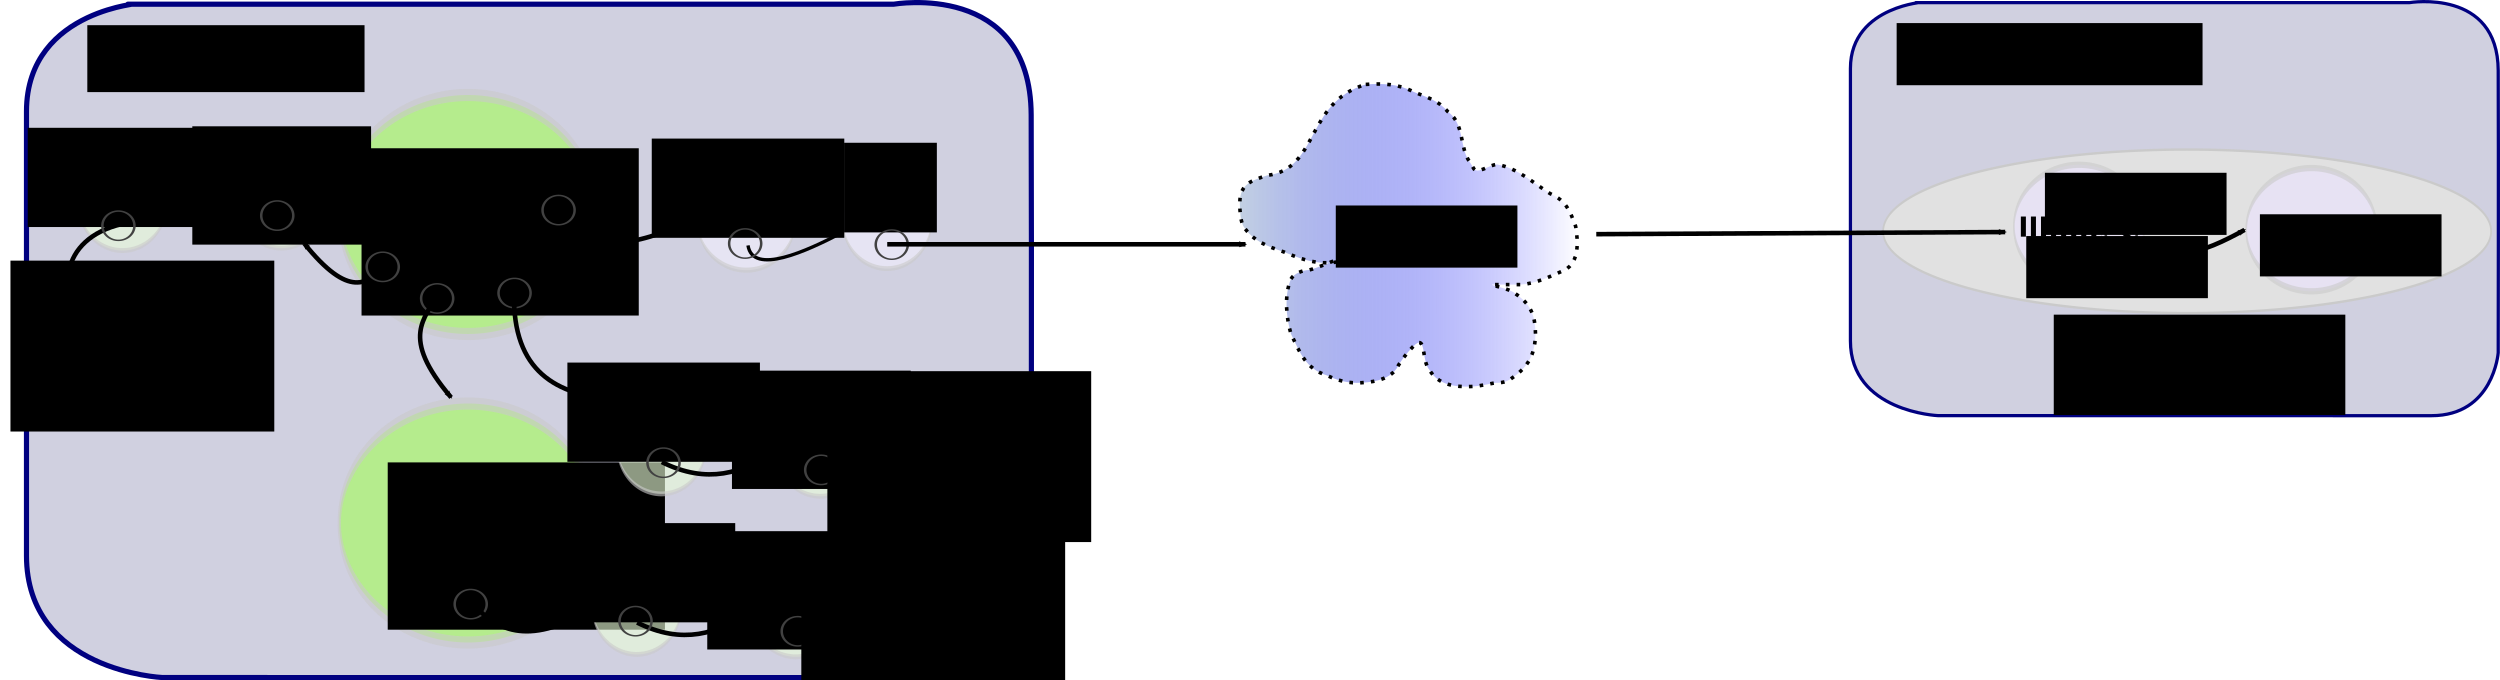 <?xml version="1.0" encoding="UTF-8" standalone="no"?>
<!-- Created with Inkscape (http://www.inkscape.org/) -->
<svg
   xmlns:dc="http://purl.org/dc/elements/1.1/"
   xmlns:cc="http://web.resource.org/cc/"
   xmlns:rdf="http://www.w3.org/1999/02/22-rdf-syntax-ns#"
   xmlns:svg="http://www.w3.org/2000/svg"
   xmlns="http://www.w3.org/2000/svg"
   xmlns:xlink="http://www.w3.org/1999/xlink"
   xmlns:sodipodi="http://sodipodi.sourceforge.net/DTD/sodipodi-0.dtd"
   xmlns:inkscape="http://www.inkscape.org/namespaces/inkscape"
   version="1.0"
   width="739.694"
   height="201.255"
   id="svg2"
   sodipodi:version="0.32"
   inkscape:version="0.45.1"
   inkscape:output_extension="org.inkscape.output.svg.inkscape"
   sodipodi:docbase="/auto/sea/u/sea/0/user/vjuresch/workspace/ProActive/doc-src/images"
   sodipodi:docname="automaticContinuation8.svg"
   inkscape:export-filename="/auto/sea/u/sea/0/user/vjuresch/workspace/ProActive/doc-src/images/automaticContinuation8.png"
   inkscape:export-xdpi="90"
   inkscape:export-ydpi="90">
  <sodipodi:namedview
     inkscape:window-height="938"
     inkscape:window-width="1272"
     inkscape:pageshadow="2"
     inkscape:pageopacity="0.0"
     guidetolerance="10.0"
     gridtolerance="10.0"
     objecttolerance="10.0"
     borderopacity="1.0"
     bordercolor="#666666"
     pagecolor="#ffffff"
     id="base"
     inkscape:zoom="1.4142136"
     inkscape:cx="377.49413"
     inkscape:cy="21.758175"
     inkscape:window-x="0"
     inkscape:window-y="0"
     inkscape:current-layer="svg2"
     height="201.255px"
     width="741.69px" />
  <defs
     id="defs4">
    <marker
       inkscape:stockid="Arrow2Mstart"
       orient="auto"
       refY="0"
       refX="0"
       id="marker11057"
       style="overflow:visible">
      <path
         id="path10882"
         style="font-size:12px;fill-rule:evenodd;stroke-width:0.625;stroke-linejoin:round"
         d="M 8.719,4.034 L -2.207,0.016 L 8.719,-4.002 C 6.973,-1.63 6.983,1.616 8.719,4.034 z "
         transform="scale(0.6,0.6)" />
    </marker>
    <marker
       inkscape:stockid="Arrow1Lstart"
       orient="auto"
       refY="0"
       refX="0"
       id="marker11054"
       style="overflow:visible">
      <path
         id="path10858"
         d="M 0,0 L 5,-5 L -12.5,0 L 5,5 L 0,0 z "
         style="fill-rule:evenodd;stroke:#000000;stroke-width:1pt;marker-start:none"
         transform="matrix(0.8,0,0,0.8,10,0)" />
    </marker>
    <marker
       inkscape:stockid="Arrow1Lend"
       orient="auto"
       refY="0"
       refX="0"
       id="marker11051"
       style="overflow:visible">
      <path
         id="path10861"
         d="M 0,0 L 5,-5 L -12.5,0 L 5,5 L 0,0 z "
         style="fill-rule:evenodd;stroke:#000000;stroke-width:1pt;marker-start:none"
         transform="matrix(-0.8,0,0,-0.8,-10,0)" />
    </marker>
    <marker
       refX="0"
       refY="0"
       orient="auto"
       style="overflow:visible"
       id="Arrow1Lend">
      <path
         d="M 0,0 L 5,-5 L -12.5,0 L 5,5 L 0,0 z "
         transform="matrix(-0.8,0,0,-0.8,-10,0)"
         style="fill-rule:evenodd;stroke:#000000;stroke-width:1pt;marker-start:none"
         id="path7152" />
    </marker>
    <marker
       refX="0"
       refY="0"
       orient="auto"
       style="overflow:visible"
       id="Arrow1Lstart">
      <path
         d="M 0,0 L 5,-5 L -12.5,0 L 5,5 L 0,0 z "
         transform="matrix(0.8,0,0,0.8,10,0)"
         style="fill-rule:evenodd;stroke:#000000;stroke-width:1pt;marker-start:none"
         id="path7149" />
    </marker>
    <marker
       refX="0"
       refY="0"
       orient="auto"
       style="overflow:visible"
       id="Arrow2Mend">
      <path
         d="M 8.719,4.034 L -2.207,0.016 L 8.719,-4.002 C 6.973,-1.63 6.983,1.616 8.719,4.034 z "
         transform="scale(-0.6,-0.6)"
         style="font-size:12px;fill-rule:evenodd;stroke-width:0.625;stroke-linejoin:round"
         id="path7176" />
    </marker>
    <marker
       refX="0"
       refY="0"
       orient="auto"
       style="overflow:visible"
       id="Arrow2Mstart">
      <path
         d="M 8.719,4.034 L -2.207,0.016 L 8.719,-4.002 C 6.973,-1.63 6.983,1.616 8.719,4.034 z "
         transform="scale(0.6,0.6)"
         style="font-size:12px;fill-rule:evenodd;stroke-width:0.625;stroke-linejoin:round"
         id="path7173" />
    </marker>
    <linearGradient
       id="linearGradient19531">
      <stop
         style="stop-color:#7139db;stop-opacity:1"
         offset="0"
         id="stop19533" />
      <stop
         style="stop-color:#000000;stop-opacity:0"
         offset="1"
         id="stop19535" />
    </linearGradient>
    <linearGradient
       id="linearGradient19525">
      <stop
         style="stop-color:#475ad2;stop-opacity:1"
         offset="0"
         id="stop19527" />
      <stop
         style="stop-color:#f24a01;stop-opacity:0"
         offset="1"
         id="stop19529" />
    </linearGradient>
    <linearGradient
       id="linearGradient15288">
      <stop
         style="stop-color:#144483;stop-opacity:1"
         offset="0"
         id="stop15290" />
      <stop
         style="stop-color:#0000ff;stop-opacity:0"
         offset="1"
         id="stop15292" />
    </linearGradient>
    <linearGradient
       id="linearGradient15282">
      <stop
         style="stop-color:#144483;stop-opacity:1"
         offset="0"
         id="stop15284" />
      <stop
         style="stop-color:#0000ff;stop-opacity:0"
         offset="1"
         id="stop15286" />
    </linearGradient>
    <linearGradient
       id="linearGradient14285">
      <stop
         style="stop-color:#cbcbff;stop-opacity:1"
         offset="0"
         id="stop14287" />
      <stop
         style="stop-color:#0000dc;stop-opacity:0"
         offset="1"
         id="stop14289" />
    </linearGradient>
    <linearGradient
       id="linearGradient14279">
      <stop
         style="stop-color:#144483;stop-opacity:1"
         offset="0"
         id="stop14281" />
      <stop
         style="stop-color:#0000ff;stop-opacity:0"
         offset="1"
         id="stop14283" />
    </linearGradient>
    <linearGradient
       id="linearGradient12315">
      <stop
         style="stop-color:#0000dc;stop-opacity:1"
         offset="0"
         id="stop12317" />
      <stop
         style="stop-color:#0000dc;stop-opacity:0"
         offset="1"
         id="stop12319" />
    </linearGradient>
    <linearGradient
       id="linearGradient11338">
      <stop
         style="stop-color:#0000dc;stop-opacity:1"
         offset="0"
         id="stop11340" />
      <stop
         style="stop-color:#0000dc;stop-opacity:0"
         offset="1"
         id="stop11342" />
    </linearGradient>
    <linearGradient
       id="linearGradient9308">
      <stop
         style="stop-color:#c25e69;stop-opacity:1"
         offset="0"
         id="stop9310" />
      <stop
         style="stop-color:#0000dc;stop-opacity:0"
         offset="1"
         id="stop9312" />
    </linearGradient>
    <linearGradient
       id="linearGradient8331">
      <stop
         style="stop-color:#5e47eb;stop-opacity:1"
         offset="0"
         id="stop8333" />
      <stop
         style="stop-color:#ff7f2a;stop-opacity:0"
         offset="1"
         id="stop8335" />
    </linearGradient>
    <marker
       refX="0"
       refY="0"
       orient="auto"
       style="overflow:visible"
       id="Arrow2Lend">
      <path
         d="M 8.719,4.034 L -2.207,0.016 L 8.719,-4.002 C 6.973,-1.63 6.983,1.616 8.719,4.034 z "
         transform="matrix(-1.1,0,0,-1.1,-1.1,0)"
         style="font-size:12px;fill-rule:evenodd;stroke-width:0.625;stroke-linejoin:round"
         id="path7170" />
    </marker>
    <marker
       refX="0"
       refY="0"
       orient="auto"
       style="overflow:visible"
       id="Arrow2Lstart">
      <path
         d="M 8.719,4.034 L -2.207,0.016 L 8.719,-4.002 C 6.973,-1.63 6.983,1.616 8.719,4.034 z "
         transform="matrix(1.1,0,0,1.1,1.1,0)"
         style="font-size:12px;fill-rule:evenodd;stroke-width:0.625;stroke-linejoin:round"
         id="path7167" />
    </marker>
    <linearGradient
       id="linearGradient3134">
      <stop
         style="stop-color:#c3d1e2;stop-opacity:1;"
         offset="0"
         id="stop3136" />
      <stop
         style="stop-color:#0000ff;stop-opacity:0"
         offset="1"
         id="stop3138" />
    </linearGradient>
    <linearGradient
       x1="133.786"
       y1="179.505"
       x2="357.643"
       y2="179.505"
       id="linearGradient9369"
       xlink:href="#linearGradient9308"
       gradientUnits="userSpaceOnUse"
       gradientTransform="matrix(0.453,0,0,0.515,497.911,179.739)"
       spreadMethod="pad" />
    <linearGradient
       x1="275.764"
       y1="926.648"
       x2="518.521"
       y2="926.648"
       id="linearGradient9371"
       xlink:href="#linearGradient9308"
       gradientUnits="userSpaceOnUse"
       gradientTransform="matrix(0.453,0,0,0.515,429.317,-204.696)" />
    <linearGradient
       x1="133.786"
       y1="179.505"
       x2="357.643"
       y2="179.505"
       id="linearGradient9374"
       xlink:href="#linearGradient9308"
       gradientUnits="userSpaceOnUse"
       gradientTransform="matrix(0.453,0,0,0.515,491.398,16.982)"
       spreadMethod="pad" />
    <linearGradient
       x1="461.479"
       y1="709.505"
       x2="704.236"
       y2="709.505"
       id="linearGradient9376"
       xlink:href="#linearGradient9308"
       gradientUnits="userSpaceOnUse"
       gradientTransform="matrix(0.453,0,0,0.515,338.678,-255.724)" />
    <linearGradient
       x1="133.786"
       y1="179.505"
       x2="357.643"
       y2="179.505"
       id="linearGradient9379"
       xlink:href="#linearGradient9308"
       gradientUnits="userSpaceOnUse"
       gradientTransform="matrix(0.453,0,0,0.515,499.962,345.499)"
       spreadMethod="pad" />
    <linearGradient
       x1="50.05"
       y1="712.362"
       x2="292.807"
       y2="712.362"
       id="linearGradient9381"
       xlink:href="#linearGradient9308"
       gradientUnits="userSpaceOnUse"
       gradientTransform="matrix(0.453,0,0,0.515,533.612,71.322)" />
    <linearGradient
       x1="232.907"
       y1="443.791"
       x2="475.664"
       y2="443.791"
       id="linearGradient9384"
       xlink:href="#linearGradient8331"
       gradientUnits="userSpaceOnUse"
       gradientTransform="matrix(0.453,0,0,0.515,179.281,71.292)" />
    <linearGradient
       x1="133.786"
       y1="179.505"
       x2="357.643"
       y2="179.505"
       id="linearGradient9387"
       xlink:href="#linearGradient3134"
       gradientUnits="userSpaceOnUse"
       gradientTransform="matrix(0.453,0,0,0.515,23.932,80.577)" />
    <linearGradient
       x1="133.786"
       y1="179.505"
       x2="357.643"
       y2="179.505"
       id="linearGradient9390"
       xlink:href="#linearGradient3134"
       gradientUnits="userSpaceOnUse"
       gradientTransform="matrix(0.453,0,0,0.515,29.528,279.842)" />
    <linearGradient
       x1="119.957"
       y1="201.511"
       x2="230.515"
       y2="201.511"
       id="linearGradient11344"
       xlink:href="#linearGradient11338"
       gradientUnits="userSpaceOnUse"
       gradientTransform="translate(-40,-28.571)" />
    <linearGradient
       x1="85.553"
       y1="372.204"
       x2="196.111"
       y2="372.204"
       id="linearGradient12321"
       xlink:href="#linearGradient12315"
       gradientUnits="userSpaceOnUse" />
    <linearGradient
       x1="133.786"
       y1="179.505"
       x2="357.643"
       y2="179.505"
       id="linearGradient15346"
       xlink:href="#linearGradient15288"
       gradientUnits="userSpaceOnUse"
       gradientTransform="matrix(0.759,0,0,1.092,140.682,202.213)"
       spreadMethod="pad" />
    <linearGradient
       x1="119.957"
       y1="201.511"
       x2="230.515"
       y2="201.511"
       id="linearGradient15348"
       xlink:href="#linearGradient14285"
       gradientUnits="userSpaceOnUse"
       gradientTransform="matrix(1.677,0,0,2.123,33.497,-29.496)" />
    <linearGradient
       x1="133.786"
       y1="179.505"
       x2="357.643"
       y2="179.505"
       id="linearGradient15350"
       xlink:href="#linearGradient14279"
       gradientUnits="userSpaceOnUse"
       gradientTransform="matrix(0.623,0,0,0.845,195.419,-44.791)"
       spreadMethod="pad" />
    <linearGradient
       x1="119.957"
       y1="201.511"
       x2="230.515"
       y2="201.511"
       id="linearGradient15352"
       xlink:href="#linearGradient14285"
       gradientUnits="userSpaceOnUse"
       gradientTransform="matrix(1.375,0,0,1.642,107.49,-224.001)" />
    <linearGradient
       x1="133.786"
       y1="179.505"
       x2="357.643"
       y2="179.505"
       id="linearGradient17443"
       xlink:href="#linearGradient15288"
       gradientUnits="userSpaceOnUse"
       gradientTransform="matrix(0.759,0,0,1.092,140.682,202.213)"
       spreadMethod="pad" />
    <linearGradient
       x1="119.957"
       y1="201.511"
       x2="230.515"
       y2="201.511"
       id="linearGradient17445"
       xlink:href="#linearGradient14285"
       gradientUnits="userSpaceOnUse"
       gradientTransform="matrix(1.677,0,0,2.123,33.497,-29.496)" />
    <linearGradient
       x1="133.786"
       y1="179.505"
       x2="357.643"
       y2="179.505"
       id="linearGradient17447"
       xlink:href="#linearGradient14279"
       gradientUnits="userSpaceOnUse"
       gradientTransform="matrix(0.623,0,0,0.845,195.419,-44.791)"
       spreadMethod="pad" />
    <linearGradient
       x1="119.957"
       y1="201.511"
       x2="230.515"
       y2="201.511"
       id="linearGradient17449"
       xlink:href="#linearGradient14285"
       gradientUnits="userSpaceOnUse"
       gradientTransform="matrix(1.375,0,0,1.642,107.49,-224.001)" />
    <linearGradient
       x1="133.786"
       y1="179.505"
       x2="357.643"
       y2="179.505"
       id="linearGradient17477"
       xlink:href="#linearGradient15288"
       gradientUnits="userSpaceOnUse"
       gradientTransform="matrix(0.759,0,0,1.092,140.682,202.213)"
       spreadMethod="pad" />
    <linearGradient
       x1="119.957"
       y1="201.511"
       x2="230.515"
       y2="201.511"
       id="linearGradient17479"
       xlink:href="#linearGradient14285"
       gradientUnits="userSpaceOnUse"
       gradientTransform="matrix(1.677,0,0,2.123,33.497,-29.496)" />
    <linearGradient
       x1="133.786"
       y1="179.505"
       x2="357.643"
       y2="179.505"
       id="linearGradient17481"
       xlink:href="#linearGradient14279"
       gradientUnits="userSpaceOnUse"
       gradientTransform="matrix(0.623,0,0,0.845,195.419,-44.791)"
       spreadMethod="pad" />
    <linearGradient
       x1="119.957"
       y1="201.511"
       x2="230.515"
       y2="201.511"
       id="linearGradient17483"
       xlink:href="#linearGradient14285"
       gradientUnits="userSpaceOnUse"
       gradientTransform="matrix(1.375,0,0,1.642,107.49,-224.001)" />
    <linearGradient
       x1="133.786"
       y1="179.505"
       x2="357.643"
       y2="179.505"
       id="linearGradient18480"
       xlink:href="#linearGradient15288"
       gradientUnits="userSpaceOnUse"
       gradientTransform="matrix(0.759,0,0,1.092,140.682,202.213)"
       spreadMethod="pad" />
    <linearGradient
       x1="119.957"
       y1="201.511"
       x2="230.515"
       y2="201.511"
       id="linearGradient18482"
       xlink:href="#linearGradient14285"
       gradientUnits="userSpaceOnUse"
       gradientTransform="matrix(1.677,0,0,2.123,33.497,-29.496)" />
    <linearGradient
       x1="133.786"
       y1="179.505"
       x2="357.643"
       y2="179.505"
       id="linearGradient18484"
       xlink:href="#linearGradient14279"
       gradientUnits="userSpaceOnUse"
       gradientTransform="matrix(0.623,0,0,0.845,195.419,-44.791)"
       spreadMethod="pad" />
    <linearGradient
       x1="119.957"
       y1="201.511"
       x2="230.515"
       y2="201.511"
       id="linearGradient18486"
       xlink:href="#linearGradient14285"
       gradientUnits="userSpaceOnUse"
       gradientTransform="matrix(1.375,0,0,1.642,107.49,-224.001)" />
    <linearGradient
       x1="133.786"
       y1="179.505"
       x2="357.643"
       y2="179.505"
       id="linearGradient18514"
       xlink:href="#linearGradient15288"
       gradientUnits="userSpaceOnUse"
       gradientTransform="matrix(0.759,0,0,1.092,140.682,202.213)"
       spreadMethod="pad" />
    <linearGradient
       x1="119.957"
       y1="201.511"
       x2="230.515"
       y2="201.511"
       id="linearGradient18516"
       xlink:href="#linearGradient14285"
       gradientUnits="userSpaceOnUse"
       gradientTransform="matrix(1.677,0,0,2.123,33.497,-29.496)" />
    <linearGradient
       x1="133.786"
       y1="179.505"
       x2="357.643"
       y2="179.505"
       id="linearGradient18518"
       xlink:href="#linearGradient14279"
       gradientUnits="userSpaceOnUse"
       gradientTransform="matrix(0.623,0,0,0.845,195.419,-44.791)"
       spreadMethod="pad" />
    <linearGradient
       x1="119.957"
       y1="201.511"
       x2="230.515"
       y2="201.511"
       id="linearGradient18520"
       xlink:href="#linearGradient14285"
       gradientUnits="userSpaceOnUse"
       gradientTransform="matrix(1.375,0,0,1.642,107.49,-224.001)" />
    <linearGradient
       x1="133.786"
       y1="179.505"
       x2="357.643"
       y2="179.505"
       id="linearGradient18548"
       xlink:href="#linearGradient15288"
       gradientUnits="userSpaceOnUse"
       gradientTransform="matrix(0.759,0,0,1.092,140.682,202.213)"
       spreadMethod="pad" />
    <linearGradient
       x1="119.957"
       y1="201.511"
       x2="230.515"
       y2="201.511"
       id="linearGradient18550"
       xlink:href="#linearGradient14285"
       gradientUnits="userSpaceOnUse"
       gradientTransform="matrix(1.677,0,0,2.123,33.497,-29.496)" />
    <linearGradient
       x1="133.786"
       y1="179.505"
       x2="357.643"
       y2="179.505"
       id="linearGradient18552"
       xlink:href="#linearGradient14279"
       gradientUnits="userSpaceOnUse"
       gradientTransform="matrix(0.623,0,0,0.845,195.419,-44.791)"
       spreadMethod="pad" />
    <linearGradient
       x1="119.957"
       y1="201.511"
       x2="230.515"
       y2="201.511"
       id="linearGradient18554"
       xlink:href="#linearGradient14285"
       gradientUnits="userSpaceOnUse"
       gradientTransform="matrix(1.375,0,0,1.642,107.49,-224.001)" />
    <linearGradient
       x1="284.487"
       y1="299.641"
       x2="395.045"
       y2="299.641"
       id="linearGradient19537"
       xlink:href="#linearGradient19531"
       gradientUnits="userSpaceOnUse" />
    <linearGradient
       inkscape:collect="always"
       xlink:href="#linearGradient3134"
       id="linearGradient5697"
       gradientUnits="userSpaceOnUse"
       gradientTransform="translate(4.243,2.7728426e-7)"
       x1="299.87"
       y1="248.829"
       x2="400.77"
       y2="248.829" />
    <linearGradient
       inkscape:collect="always"
       xlink:href="#linearGradient3134"
       id="linearGradient2939"
       gradientUnits="userSpaceOnUse"
       gradientTransform="translate(4.243,2.7728426e-7)"
       x1="299.87"
       y1="248.829"
       x2="400.77"
       y2="248.829" />
  </defs>
  <g
     id="g14180"
     transform="matrix(1.048,0,0,1.078,139.805,-255.147)" />
  <g
     id="g2850"
     transform="translate(75.216,-16.282)">
    <g
       transform="translate(4.243,-4.243)"
       id="g11042">
      <path
         sodipodi:type="arc"
         style="fill:none;fill-opacity:1;fill-rule:evenodd;stroke:#414141;stroke-width:1;stroke-linecap:butt;stroke-linejoin:miter;stroke-miterlimit:4;stroke-dasharray:none;stroke-dashoffset:0;stroke-opacity:1"
         id="path7201"
         sodipodi:cx="106.06602"
         sodipodi:cy="109.19259"
         sodipodi:rx="6.3639607"
         sodipodi:ry="9.8994951"
         d="M 112.43 109.193 A 6.364 9.899 0 1 1  99.702,109.193 A 6.364 9.899 0 1 1  112.43 109.193 z"
         transform="matrix(0.745,0,0,0.438,-22.536,103.309)" />
      <g
         id="g5700"
         transform="translate(-17.278,-107.769)">
        <path
           style="fill:#d0d0e0;fill-opacity:1;fill-rule:evenodd;stroke:#000080;stroke-width:0.962px;stroke-linecap:butt;stroke-linejoin:round;stroke-opacity:1"
           d="M 504.658,129.07 L 650.741,129.07 C 650.741,129.07 676.875,124.747 676.984,149.185 C 677.093,173.832 676.984,232.657 676.984,232.657 C 676.984,232.657 675.597,251.286 657.246,251.286 C 638.895,251.286 511.267,251.273 511.267,251.273 C 511.267,251.273 485.32,250.181 485.32,229.153 C 485.32,208.124 485.32,167.821 485.32,148.545 C 485.32,129.269 509.697,128.983 504.658,129.07 z "
           id="path5136"
           sodipodi:nodetypes="ccscscssc" />
        <path
           transform="matrix(0.659,0,0,0.898,212.156,218.185)"
           d="M 702.157 -23.884 A 136.472 26.87 0 1 1  429.214,-23.884 A 136.472 26.87 0 1 1  702.157 -23.884 z"
           sodipodi:ry="26.870056"
           sodipodi:rx="136.4716"
           sodipodi:cy="-23.884352"
           sodipodi:cx="565.68542"
           id="path3347"
           style="opacity:1;fill:#e1e1e1;fill-opacity:1;fill-rule:evenodd;stroke:#cacaca;stroke-width:0.8;stroke-linecap:butt;stroke-linejoin:miter;stroke-miterlimit:4;stroke-dasharray:none;stroke-dashoffset:0;stroke-opacity:1"
           sodipodi:type="arc" />
        <path
           transform="matrix(0.491,0,0,1.855,577.335,-80.625)"
           d="M 129.749 149.259 A 39.318 9.829 0 1 1  51.113,149.259 A 39.318 9.829 0 1 1  129.749 149.259 z"
           sodipodi:ry="9.829464"
           sodipodi:rx="39.317856"
           sodipodi:cy="149.25879"
           sodipodi:cx="90.431068"
           id="path3997"
           style="opacity:0.6;fill:#ebe3ff;fill-opacity:1;fill-rule:evenodd;stroke:#cacaca;stroke-width:1;stroke-linejoin:round;stroke-miterlimit:4;stroke-dasharray:none;stroke-dashoffset:0;stroke-opacity:1"
           sodipodi:type="arc" />
        <path
           sodipodi:nodetypes="cc"
           inkscape:connector-type="polyline"
           id="path8046"
           d="M 410.122,197.581 L 531.108,196.952"
           style="fill:none;fill-rule:evenodd;stroke:#000000;stroke-width:1.355px;stroke-linecap:butt;stroke-linejoin:miter;marker-end:url(#Arrow2Mend);stroke-opacity:1;display:inline" />
        <flowRoot
           transform="translate(315.854,177.961)"
           id="flowRoot15282"
           xml:space="preserve"><flowRegion
             id="flowRegion15284"><rect
               y="13.733"
               x="290.621"
               height="18.385"
               width="53.74"
               id="rect15286" /></flowRegion><flowPara
             style="font-size:10px;font-family:Aharoni CLM"
             id="flowPara15288">Worker</flowPara></flowRoot>        <flowRoot
           transform="translate(208.374,121.392)"
           id="flowRoot15290"
           xml:space="preserve"><flowRegion
             id="flowRegion15292"><rect
               y="13.733"
               x="290.621"
               height="18.385"
               width="90.51"
               id="rect15294" /></flowRegion><flowPara
             style="font-family:Aharoni CLM"
             id="flowPara15296">Remote Node</flowPara></flowRoot>        <flowRoot
           transform="translate(254.86,207.659)"
           id="flowRoot15306"
           xml:space="preserve"
           style="text-align:center;text-anchor:middle"><flowRegion
             id="flowRegion15308"><rect
               y="13.733"
               x="290.621"
               height="29.698"
               width="86.267"
               id="rect15310"
               style="text-align:center;text-anchor:middle" /></flowRegion><flowPara
             style="text-align:center;text-anchor:middle;font-family:Aharoni CLM"
             id="flowPara15312">Worker Active</flowPara><flowPara
             style="text-align:center;text-anchor:middle;font-family:Aharoni CLM"
             id="flowPara6647">Object</flowPara></flowRoot>        <path
           transform="matrix(0.491,0,0,1.855,508.597,-81.59)"
           d="M 129.749 149.259 A 39.318 9.829 0 1 1  51.113,149.259 A 39.318 9.829 0 1 1  129.749 149.259 z"
           sodipodi:ry="9.829464"
           sodipodi:rx="39.317856"
           sodipodi:cy="149.25879"
           sodipodi:cx="90.431068"
           id="path4354"
           style="opacity:0.6;fill:#ebe3ff;fill-opacity:1;fill-rule:evenodd;stroke:#cacaca;stroke-width:1;stroke-linejoin:round;stroke-miterlimit:4;stroke-dasharray:none;stroke-dashoffset:0;stroke-opacity:1"
           sodipodi:type="arc" />
        <path
           transform="matrix(0.745,0,0,0.438,486.421,148.954)"
           d="M 112.43 109.193 A 6.364 9.899 0 1 1  99.702,109.193 A 6.364 9.899 0 1 1  112.43 109.193 z"
           sodipodi:ry="9.8994951"
           sodipodi:rx="6.3639607"
           sodipodi:cy="109.19259"
           sodipodi:cx="106.06602"
           id="path18365"
           style="opacity:1;fill:none;fill-opacity:1;fill-rule:evenodd;stroke:#414141;stroke-width:1;stroke-linecap:butt;stroke-linejoin:miter;stroke-miterlimit:4;stroke-dasharray:none;stroke-dashoffset:0;stroke-opacity:1"
           sodipodi:type="arc" />
        <path
           id="path3966"
           d="M 535.146,195.339 L 559.598,195.339"
           style="fill:none;fill-rule:evenodd;stroke:#000000;stroke-width:5.955;stroke-linecap:butt;stroke-linejoin:miter;stroke-miterlimit:4;stroke-dasharray:1.489, 1.489;stroke-dashoffset:14.292;stroke-opacity:1" />
        <path
           sodipodi:nodetypes="cc"
           inkscape:connector-type="polyline"
           id="path6024"
           d="M 565.332,196.379 C 577.534,208.199 589.736,203.042 601.938,196.317"
           style="fill:none;fill-rule:evenodd;stroke:#000000;stroke-width:1.355px;stroke-linecap:butt;stroke-linejoin:miter;marker-end:url(#Arrow2Mend);stroke-opacity:1;display:inline" />
        <flowRoot
           transform="translate(252.243,165.682)"
           id="flowRoot4356"
           xml:space="preserve"><flowRegion
             id="flowRegion4358"><rect
               y="13.733"
               x="290.621"
               height="18.385"
               width="53.74"
               id="rect4360" /></flowRegion><flowPara
             style="font-size:10px;font-family:Aharoni CLM"
             id="flowPara4362">Body</flowPara><flowPara
             id="flowPara4364"
             style="font-size:10px;font-family:Aharoni CLM" /></flowRoot>        <flowRoot
           transform="translate(246.72,184.402)"
           id="flowRoot4366"
           xml:space="preserve"><flowRegion
             id="flowRegion4368"><rect
               y="13.733"
               x="290.621"
               height="18.385"
               width="53.74"
               id="rect4370" /></flowRegion><flowPara
             style="font-size:10px;font-family:Aharoni CLM"
             id="flowPara4372">Queue</flowPara><flowPara
             id="flowPara4374"
             style="font-size:10px;font-family:Aharoni CLM" /></flowRoot>      </g>
      <g
         id="g5690"
         transform="translate(-17.278,-158.681)">
        <path
           sodipodi:nodetypes="ccccscccccscccsccccccccsscccccc"
           id="path4659"
           d="M 341.91,204.179 C 346.979,203.88 351.431,203.967 355.952,206.333 C 360.191,208.115 363.181,208.741 366.214,212.256 C 369.915,214.937 369.963,219.4 371.074,223.563 C 371.763,226.31 372.96,227.323 373.775,228.948 C 374.834,231.059 378.428,227.871 380.796,227.871 C 386.776,228.903 391.469,233.345 396.458,236.486 C 401.258,238.603 402.329,241.628 404.019,246.178 C 404.744,250.553 405.186,256.739 400.779,259.101 C 396.672,260.895 392.356,263.129 387.817,263.409 C 385.116,263.409 382.416,263.409 379.716,263.409 C 377.375,263.409 384.542,264.451 386.197,266.101 C 390.756,269.207 392.067,272.553 392.138,277.947 C 392.037,283.36 390.494,287.033 386.197,290.332 C 384.192,291.831 383.336,292.485 380.256,292.485 C 379.847,292.485 375.38,293.562 373.235,293.562 C 368.52,293.788 363.32,293.139 360.813,288.716 C 358.248,286.033 360.013,277.505 355.952,281.716 C 354.027,283.636 351.985,286.396 351.091,288.178 C 348.59,291.82 343.318,292.45 339.21,292.485 C 336.15,292.485 333.102,291.595 330.568,290.332 C 324.061,288.329 322.435,283.476 319.767,277.947 C 318.37,273.039 317.736,266.656 319.767,261.794 C 320.577,260.178 323.262,259.101 325.167,259.101 C 325.55,259.101 330.298,257.351 331.108,256.947 C 334.058,255.477 335.634,256.947 330.568,256.947 C 326.034,257.135 321.734,255.434 317.606,253.717 C 312.826,252.109 308.604,250.565 305.724,246.178 C 304.906,244.546 304.644,242.234 304.644,239.178 C 304.715,233.507 308.25,232.61 312.746,231.102 C 328.194,229.201 323.904,209.616 341.91,204.179 z "
           style="fill:url(#linearGradient2939);fill-opacity:1;fill-rule:evenodd;stroke:#000000;stroke-width:1.063;stroke-linecap:butt;stroke-linejoin:miter;stroke-miterlimit:4;stroke-dasharray:1.063, 2.126;stroke-dashoffset:0;stroke-opacity:1" />
        <flowRoot
           xml:space="preserve"
           id="flowRoot15258"
           transform="translate(42.426,226.274)"><flowRegion
             id="flowRegion15260"><rect
               id="rect15262"
               width="53.74"
               height="18.385"
               x="290.621"
               y="13.733" /></flowRegion><flowPara
             id="flowPara15264"
             style="font-family:Aharoni CLM">Network</flowPara></flowRoot>      </g>
      <path
         sodipodi:nodetypes="ccscscssc"
         id="path5052"
         d="M -41.63,21.77 L 184.941,21.77 C 184.941,21.77 225.475,14.722 225.643,54.564 C 225.813,94.744 225.643,190.645 225.643,190.645 C 225.643,190.645 223.491,221.015 195.03,221.015 C 166.568,221.015 -31.379,220.994 -31.379,220.994 C -31.379,220.994 -71.623,219.212 -71.623,184.931 C -71.623,150.65 -71.623,84.944 -71.623,53.52 C -71.623,22.096 -33.815,21.629 -41.63,21.77 z "
         style="fill:#d0d0e0;fill-opacity:1;fill-rule:evenodd;stroke:#000080;stroke-width:1.529px;stroke-linecap:butt;stroke-linejoin:round;stroke-opacity:1" />
      <path
         transform="matrix(0.969,0,0,3.597,-28.602,-452.898)"
         d="M 129.749 149.259 A 39.318 9.829 0 1 1  51.113,149.259 A 39.318 9.829 0 1 1  129.749 149.259 z"
         sodipodi:ry="9.829464"
         sodipodi:rx="39.317856"
         sodipodi:cy="149.25879"
         sodipodi:cx="90.431068"
         id="path5070"
         style="opacity:0.6;fill:#a4ff55;fill-opacity:1;fill-rule:evenodd;stroke:#cacaca;stroke-width:1;stroke-linejoin:round;stroke-miterlimit:4;stroke-dasharray:none;stroke-dashoffset:0;stroke-opacity:1"
         sodipodi:type="arc" />
      <path
         transform="matrix(0.334,0,0,1.439,152.811,-128.928)"
         d="M 129.749 149.259 A 39.318 9.829 0 1 1  51.113,149.259 A 39.318 9.829 0 1 1  129.749 149.259 z"
         sodipodi:ry="9.829464"
         sodipodi:rx="39.317856"
         sodipodi:cy="149.25879"
         sodipodi:cx="90.431068"
         id="path2923"
         style="opacity:0.6;fill:#f5f1ff;fill-opacity:1;fill-rule:evenodd;stroke:#cacaca;stroke-width:1;stroke-linejoin:round;stroke-miterlimit:4;stroke-dasharray:none;stroke-dashoffset:0;stroke-opacity:1"
         sodipodi:type="arc" />
      <path
         style="fill:none;fill-rule:evenodd;stroke:#000000;stroke-width:1.355px;stroke-linecap:butt;stroke-linejoin:miter;marker-end:url(#Arrow2Mend);stroke-opacity:1;display:inline"
         d="M 86.646,82.925 C 94.929,98.125 112.844,91.765 126.662,84.824"
         id="path6020"
         inkscape:connector-type="polyline"
         sodipodi:nodetypes="cc"
         inkscape:connection-start="#path17354"
         inkscape:connection-end="#path2308" />
      <flowRoot
         xml:space="preserve"
         id="flowRoot15232"
         transform="matrix(0.679,0,0,0.672,54.098,21.702)"
         style="font-size:14.803px;text-align:center;text-anchor:middle"><flowRegion
           id="flowRegion15234"><rect
             id="rect15236"
             width="40.423"
             height="39.465"
             x="171.12"
             y="61.109"
             style="font-size:14.803px;text-align:center;text-anchor:middle" /></flowRegion><flowPara
           id="flowPara15238"
           style="font-size:14.803px;text-align:center;text-anchor:middle;font-family:Aharoni CLM">Body</flowPara><flowPara
           style="font-size:14.803px;text-align:center;text-anchor:middle;font-family:Aharoni CLM"
           id="flowPara7205">Proxy</flowPara></flowRoot>      <flowRoot
         xml:space="preserve"
         id="flowRoot15240"
         style="font-size:12px"
         transform="translate(38.119,155.31)"><flowRegion
           id="flowRegion15242"><rect
             id="rect15244"
             width="82.024"
             height="49.497"
             x="-10.607"
             y="-90.919"
             style="font-size:12px" /></flowRegion><flowPara
           id="flowPara15248"
           style="font-family:Aharoni CLM">Referencing</flowPara><flowPara
           style="font-family:Aharoni CLM"
           id="flowPara15324">Object <flowSpan
   id="flowSpan11138"
   style="font-weight:bold">A</flowSpan></flowPara><flowPara
           style="font-family:Aharoni CLM"
           id="flowPara15314" /></flowRoot>      <flowRoot
         xml:space="preserve"
         id="flowRoot15298"
         transform="translate(-344.245,14.244)"><flowRegion
           id="flowRegion15300"><rect
             id="rect15302"
             width="82.024"
             height="19.799"
             x="290.621"
             y="13.733" /></flowRegion><flowPara
           id="flowPara15304"
           style="font-family:Aharoni CLM">Node</flowPara></flowRoot>      <path
         sodipodi:type="arc"
         style="fill:none;fill-opacity:1;fill-rule:evenodd;stroke:#414141;stroke-width:1;stroke-linecap:butt;stroke-linejoin:miter;stroke-miterlimit:4;stroke-dasharray:none;stroke-dashoffset:0;stroke-opacity:1"
         id="path17354"
         sodipodi:cx="106.06602"
         sodipodi:cy="109.19259"
         sodipodi:rx="6.3639607"
         sodipodi:ry="9.8994951"
         d="M 112.43 109.193 A 6.364 9.899 0 1 1  99.702,109.193 A 6.364 9.899 0 1 1  112.43 109.193 z"
         transform="matrix(0.745,0,0,0.438,6.794,34.858)" />
      <path
         transform="matrix(0.369,0,0,1.508,107.983,-139.452)"
         d="M 129.749 149.259 A 39.318 9.829 0 1 1  51.113,149.259 A 39.318 9.829 0 1 1  129.749 149.259 z"
         sodipodi:ry="9.829464"
         sodipodi:rx="39.317856"
         sodipodi:cy="149.25879"
         sodipodi:cx="90.431068"
         id="path2308"
         style="opacity:0.6;fill:#f5f1ff;fill-opacity:1;fill-rule:evenodd;stroke:#cacaca;stroke-width:1;stroke-linejoin:round;stroke-miterlimit:4;stroke-dasharray:none;stroke-dashoffset:0;stroke-opacity:1"
         sodipodi:type="arc" />
      <flowRoot
         xml:space="preserve"
         id="flowRoot2310"
         transform="matrix(0.751,0,0,0.704,-15.131,18.507)"
         style="font-size:13.75px;text-align:center;text-anchor:middle"><flowRegion
           id="flowRegion2312"><rect
             id="rect2314"
             width="75.856"
             height="41.704"
             x="171.12"
             y="61.109"
             style="font-size:13.75px;text-align:center;text-anchor:middle" /></flowRegion><flowPara
           id="flowPara2316"
           style="font-size:13.75px;text-align:center;text-anchor:middle;font-family:Aharoni CLM">Worker</flowPara><flowPara
           id="flowPara7023"
           style="font-size:13.75px;text-align:center;text-anchor:middle;font-family:Aharoni CLM">Stub</flowPara></flowRoot>      <path
         style="fill:none;fill-rule:evenodd;stroke:#000000;stroke-width:1px;stroke-linecap:butt;stroke-linejoin:miter;marker-end:url(#Arrow2Mend);stroke-opacity:1;display:inline"
         d="M 141.854,93.14 C 143.287,102.173 159.195,94.832 169.703,89.344"
         id="path2318"
         inkscape:connector-type="polyline"
         inkscape:connection-end="#path2923"
         inkscape:connection-start="#path3325"
         sodipodi:nodetypes="cc" />
      <path
         sodipodi:type="arc"
         style="fill:none;fill-opacity:1;fill-rule:evenodd;stroke:#414141;stroke-width:1;stroke-linecap:butt;stroke-linejoin:miter;stroke-miterlimit:4;stroke-dasharray:none;stroke-dashoffset:0;stroke-opacity:1"
         id="path3325"
         sodipodi:cx="106.06602"
         sodipodi:cy="109.19259"
         sodipodi:rx="6.3639607"
         sodipodi:ry="9.8994951"
         d="M 112.43 109.193 A 6.364 9.899 0 1 1  99.702,109.193 A 6.364 9.899 0 1 1  112.43 109.193 z"
         transform="matrix(0.745,0,0,0.438,62.003,44.751)" />
      <path
         transform="matrix(0.745,0,0,0.438,105.376,45.073)"
         d="M 112.43 109.193 A 6.364 9.899 0 1 1  99.702,109.193 A 6.364 9.899 0 1 1  112.43 109.193 z"
         sodipodi:ry="9.8994951"
         sodipodi:rx="6.3639607"
         sodipodi:cy="109.19259"
         sodipodi:cx="106.06602"
         id="path2348"
         style="fill:none;fill-opacity:1;fill-rule:evenodd;stroke:#414141;stroke-width:1;stroke-linecap:butt;stroke-linejoin:miter;stroke-miterlimit:4;stroke-dasharray:none;stroke-dashoffset:0;stroke-opacity:1"
         sodipodi:type="arc" />
      <path
         style="fill:none;fill-rule:evenodd;stroke:#000000;stroke-width:1.355px;stroke-linecap:butt;stroke-linejoin:miter;marker-end:url(#Arrow2Mend);stroke-opacity:1;display:inline"
         d="M 183.051,92.802 L 289.051,92.802"
         id="path8042"
         inkscape:connector-type="polyline"
         sodipodi:nodetypes="cc" />
      <g
         id="g2554" />
    </g>
    <path
       transform="matrix(0.969,0,0,3.597,-24.358,-365.856)"
       d="M 129.749 149.259 A 39.318 9.829 0 1 1  51.113,149.259 A 39.318 9.829 0 1 1  129.749 149.259 z"
       sodipodi:ry="9.829464"
       sodipodi:rx="39.317856"
       sodipodi:cy="149.25879"
       sodipodi:cx="90.431068"
       id="path2828"
       style="opacity:0.6;fill:#a4ff55;fill-opacity:1;fill-rule:evenodd;stroke:#cacaca;stroke-width:1;stroke-linejoin:round;stroke-miterlimit:4;stroke-dasharray:none;stroke-dashoffset:0;stroke-opacity:1"
       sodipodi:type="arc" />
    <flowRoot
       xml:space="preserve"
       id="flowRoot2830"
       style="font-size:12px"
       transform="translate(50.109,244.014)"><flowRegion
         id="flowRegion2832"><rect
           id="rect2834"
           width="82.024"
           height="49.497"
           x="-10.607"
           y="-90.919"
           style="font-size:12px" /></flowRegion><flowPara
         style="font-family:Aharoni CLM"
         id="flowPara2838">Object B<flowSpan
   id="flowSpan2840"
   style="font-weight:bold" /></flowPara><flowPara
         style="font-family:Aharoni CLM"
         id="flowPara2842" /></flowRoot>    <path
       sodipodi:type="arc"
       style="fill:none;fill-opacity:1;fill-rule:evenodd;stroke:#414141;stroke-width:1;stroke-linecap:butt;stroke-linejoin:miter;stroke-miterlimit:4;stroke-dasharray:none;stroke-dashoffset:0;stroke-opacity:1"
       id="path2846"
       sodipodi:cx="106.06602"
       sodipodi:cy="109.19259"
       sodipodi:rx="6.3639607"
       sodipodi:ry="9.8994951"
       d="M 112.43 109.193 A 6.364 9.899 0 1 1  99.702,109.193 A 6.364 9.899 0 1 1  112.43 109.193 z"
       transform="matrix(0.745,0,0,0.438,-24.889,56.765)" />
    <path
       inkscape:connection-end="#path2828"
       style="fill:none;fill-rule:evenodd;stroke:#000000;stroke-width:1.355px;stroke-linecap:butt;stroke-linejoin:miter;marker-end:url(#Arrow2Mend);stroke-opacity:1;display:inline"
       d="M 54.094,103.147 C 50.921,110.784 42.715,115.545 58.255,133.874"
       id="path2848"
       inkscape:connector-type="polyline"
       sodipodi:nodetypes="cc" />
  </g>
  <g
     id="g3377"
     transform="translate(64.417,-41.121)">
    <g
       id="g3399">
      <g
         id="g3435">
        <path
           transform="matrix(0.745,0,0,0.438,8.805,79.996)"
           d="M 112.43 109.193 A 6.364 9.899 0 1 1  99.702,109.193 A 6.364 9.899 0 1 1  112.43 109.193 z"
           sodipodi:ry="9.8994951"
           sodipodi:rx="6.3639607"
           sodipodi:cy="109.19259"
           sodipodi:cx="106.06602"
           id="path2766"
           style="fill:none;fill-opacity:1;fill-rule:evenodd;stroke:#414141;stroke-width:1;stroke-linecap:butt;stroke-linejoin:miter;stroke-miterlimit:4;stroke-dasharray:none;stroke-dashoffset:0;stroke-opacity:1"
           sodipodi:type="arc" />
        <path
           transform="translate(-1.414,26.163)"
           inkscape:connection-end="#path2774"
           sodipodi:nodetypes="cc"
           inkscape:connector-type="polyline"
           id="path2810"
           d="M 89.095,102.015 C 88.699,124.794 101.496,132.011 119.4,133.206"
           style="fill:none;fill-rule:evenodd;stroke:#000000;stroke-width:1.355px;stroke-linecap:butt;stroke-linejoin:miter;marker-end:url(#Arrow2Mend);stroke-opacity:1;display:inline" />
        <path
           transform="matrix(0.334,0,0,1.439,101.093,-41.675)"
           d="M 129.749 149.259 A 39.318 9.829 0 1 1  51.113,149.259 A 39.318 9.829 0 1 1  129.749 149.259 z"
           sodipodi:ry="9.829464"
           sodipodi:rx="39.317856"
           sodipodi:cy="149.25879"
           sodipodi:cx="90.431068"
           id="path2774"
           style="opacity:0.6;fill:#ebffd8;fill-opacity:1;fill-rule:evenodd;stroke:#cacaca;stroke-width:1;stroke-linejoin:round;stroke-miterlimit:4;stroke-dasharray:none;stroke-dashoffset:0;stroke-opacity:1"
           sodipodi:type="arc" />
        <path
           transform="matrix(0.334,0,0,1.439,148.116,-40.968)"
           d="M 129.749 149.259 A 39.318 9.829 0 1 1  51.113,149.259 A 39.318 9.829 0 1 1  129.749 149.259 z"
           sodipodi:ry="9.829464"
           sodipodi:rx="39.317856"
           sodipodi:cy="149.25879"
           sodipodi:cx="90.431068"
           id="path2776"
           style="opacity:0.6;fill:#ebffd8;fill-opacity:1;fill-rule:evenodd;stroke:#cacaca;stroke-width:1;stroke-linejoin:round;stroke-miterlimit:4;stroke-dasharray:none;stroke-dashoffset:0;stroke-opacity:1"
           sodipodi:type="arc" />
        <flowRoot
           xml:space="preserve"
           id="flowRoot2778"
           transform="matrix(0.751,0,0,0.704,-25.05,105.378)"
           style="font-size:13.75px;text-align:center;text-anchor:middle"><flowRegion
             id="flowRegion2780"><rect
               id="rect2782"
               width="75.856"
               height="41.704"
               x="171.12"
               y="61.109"
               style="font-size:13.75px;text-align:center;text-anchor:middle" /></flowRegion><flowPara
             id="flowPara2784"
             style="font-size:13.75px;text-align:center;text-anchor:middle;font-family:Aharoni CLM">Future_v1</flowPara><flowPara
             id="flowPara2786"
             style="font-size:13.75px;text-align:center;text-anchor:middle;font-family:Aharoni CLM">Stub</flowPara></flowRoot>        <flowRoot
           xml:space="preserve"
           id="flowRoot2788"
           transform="matrix(0.679,0,0,0.672,35.963,109.721)"
           style="font-size:14.803px;text-align:center;text-anchor:middle"><flowRegion
             id="flowRegion2790"><rect
               id="rect2792"
               width="77.901"
               height="52.094"
               x="171.12"
               y="61.109"
               style="font-size:14.803px;text-align:center;text-anchor:middle" /></flowRegion><flowPara
             id="flowPara2794"
             style="font-size:14.803px;text-align:center;text-anchor:middle;font-family:Aharoni CLM">Future_v1</flowPara><flowPara
             style="font-size:14.803px;text-align:center;text-anchor:middle;font-family:Aharoni CLM"
             id="flowPara2796">Proxy</flowPara></flowRoot>        <path
           style="fill:none;fill-rule:evenodd;stroke:#000000;stroke-width:1.355px;stroke-linecap:butt;stroke-linejoin:miter;marker-end:url(#Arrow2Mend);stroke-opacity:1;display:inline"
           d="M 131.4,177.828 C 144.773,184.523 155.387,181.221 165.008,174.317"
           id="path2812"
           inkscape:connector-type="polyline"
           sodipodi:nodetypes="cc" />
        <path
           style="fill:none;fill-rule:evenodd;stroke:#000000;stroke-width:1.355px;stroke-linecap:butt;stroke-linejoin:miter;marker-end:url(#Arrow2Mend);stroke-opacity:1;display:inline"
           d="M 172.681,189.977 C 179.161,196.093 187.295,196.418 197.544,189.339"
           id="path2814"
           inkscape:connector-type="polyline"
           sodipodi:nodetypes="cc"
           transform="translate(5.657,-9.899)" />
      </g>
    </g>
  </g>
  <path
     sodipodi:type="arc"
     style="fill:none;fill-opacity:1;fill-rule:evenodd;stroke:#414141;stroke-width:1;stroke-linecap:butt;stroke-linejoin:miter;stroke-miterlimit:4;stroke-dasharray:none;stroke-dashoffset:0;stroke-opacity:1"
     id="path2770"
     sodipodi:cx="106.06602"
     sodipodi:cy="109.19259"
     sodipodi:rx="6.3639607"
     sodipodi:ry="9.8994951"
     d="M 112.43 109.193 A 6.364 9.899 0 1 1  99.702,109.193 A 6.364 9.899 0 1 1  112.43 109.193 z"
     transform="matrix(0.745,0,0,0.438,163.965,91.201)" />
  <path
     sodipodi:type="arc"
     style="fill:none;fill-opacity:1;fill-rule:evenodd;stroke:#414141;stroke-width:1;stroke-linecap:butt;stroke-linejoin:miter;stroke-miterlimit:4;stroke-dasharray:none;stroke-dashoffset:0;stroke-opacity:1"
     id="path2768"
     sodipodi:cx="106.06602"
     sodipodi:cy="109.19259"
     sodipodi:rx="6.3639607"
     sodipodi:ry="9.8994951"
     d="M 112.43 109.193 A 6.364 9.899 0 1 1  99.702,109.193 A 6.364 9.899 0 1 1  112.43 109.193 z"
     transform="matrix(0.745,0,0,0.438,117.296,89.08)" />
  <g
     transform="translate(57.107,6.376)"
     id="g3459">
    <path
       transform="matrix(0.745,0,0,0.438,3.148,124.543)"
       d="M 112.43 109.193 A 6.364 9.899 0 1 1  99.702,109.193 A 6.364 9.899 0 1 1  112.43 109.193 z"
       sodipodi:ry="9.8994951"
       sodipodi:rx="6.3639607"
       sodipodi:cy="109.19259"
       sodipodi:cx="106.06602"
       id="path3461"
       style="fill:none;fill-opacity:1;fill-rule:evenodd;stroke:#414141;stroke-width:1;stroke-linecap:butt;stroke-linejoin:miter;stroke-miterlimit:4;stroke-dasharray:none;stroke-dashoffset:0;stroke-opacity:1"
       sodipodi:type="arc" />
    <path
       sodipodi:nodetypes="cc"
       inkscape:connector-type="polyline"
       id="path3463"
       d="M 82.024,171.312 C 89.286,180.137 98.799,185.023 117.279,174.218"
       style="fill:none;fill-rule:evenodd;stroke:#000000;stroke-width:1.355px;stroke-linecap:butt;stroke-linejoin:miter;marker-end:url(#Arrow2Mend);stroke-opacity:1;display:inline" />
    <path
       transform="matrix(0.334,0,0,1.439,101.093,-41.675)"
       d="M 129.749 149.259 A 39.318 9.829 0 1 1  51.113,149.259 A 39.318 9.829 0 1 1  129.749 149.259 z"
       sodipodi:ry="9.829464"
       sodipodi:rx="39.317856"
       sodipodi:cy="149.25879"
       sodipodi:cx="90.431068"
       id="path3465"
       style="opacity:0.6;fill:#ebffd8;fill-opacity:1;fill-rule:evenodd;stroke:#cacaca;stroke-width:1;stroke-linejoin:round;stroke-miterlimit:4;stroke-dasharray:none;stroke-dashoffset:0;stroke-opacity:1"
       sodipodi:type="arc" />
    <path
       transform="matrix(0.334,0,0,1.439,148.116,-40.968)"
       d="M 129.749 149.259 A 39.318 9.829 0 1 1  51.113,149.259 A 39.318 9.829 0 1 1  129.749 149.259 z"
       sodipodi:ry="9.829464"
       sodipodi:rx="39.317856"
       sodipodi:cy="149.25879"
       sodipodi:cx="90.431068"
       id="path3467"
       style="opacity:0.6;fill:#ebffd8;fill-opacity:1;fill-rule:evenodd;stroke:#cacaca;stroke-width:1;stroke-linejoin:round;stroke-miterlimit:4;stroke-dasharray:none;stroke-dashoffset:0;stroke-opacity:1"
       sodipodi:type="arc" />
    <flowRoot
       xml:space="preserve"
       id="flowRoot3469"
       transform="matrix(0.751,0,0,0.704,-25.05,105.378)"
       style="font-size:13.75px;text-align:center;text-anchor:middle"><flowRegion
         id="flowRegion3471"><rect
           id="rect3473"
           width="75.856"
           height="41.704"
           x="171.12"
           y="61.109"
           style="font-size:13.75px;text-align:center;text-anchor:middle" /></flowRegion><flowPara
         id="flowPara3475"
         style="font-size:13.75px;text-align:center;text-anchor:middle;font-family:Aharoni CLM">Future_v1</flowPara><flowPara
         id="flowPara3477"
         style="font-size:13.75px;text-align:center;text-anchor:middle;font-family:Aharoni CLM">Stub</flowPara></flowRoot>    <flowRoot
       xml:space="preserve"
       id="flowRoot3479"
       transform="matrix(0.679,0,0,0.672,35.963,109.721)"
       style="font-size:14.803px;text-align:center;text-anchor:middle"><flowRegion
         id="flowRegion3481"><rect
           id="rect3483"
           width="77.901"
           height="52.094"
           x="171.12"
           y="61.109"
           style="font-size:14.803px;text-align:center;text-anchor:middle" /></flowRegion><flowPara
         id="flowPara3485"
         style="font-size:14.803px;text-align:center;text-anchor:middle;font-family:Aharoni CLM">Future_v1</flowPara><flowPara
         style="font-size:14.803px;text-align:center;text-anchor:middle;font-family:Aharoni CLM"
         id="flowPara3487">Proxy</flowPara></flowRoot>    <path
       style="fill:none;fill-rule:evenodd;stroke:#000000;stroke-width:1.355px;stroke-linecap:butt;stroke-linejoin:miter;marker-end:url(#Arrow2Mend);stroke-opacity:1;display:inline"
       d="M 131.4,177.828 C 144.773,184.523 155.387,181.221 165.008,174.317"
       id="path3489"
       inkscape:connector-type="polyline"
       sodipodi:nodetypes="cc" />
    <path
       style="fill:none;fill-rule:evenodd;stroke:#000000;stroke-width:1.355px;stroke-linecap:butt;stroke-linejoin:miter;marker-end:url(#Arrow2Mend);stroke-opacity:1;display:inline"
       d="M 172.681,189.977 C 179.161,196.093 187.295,196.418 197.544,189.339"
       id="path3491"
       inkscape:connector-type="polyline"
       sodipodi:nodetypes="cc"
       transform="translate(5.657,-9.899)" />
  </g>
  <g
     transform="matrix(-1,0,0,1,214.563,-113.833)"
     id="g3505">
    <path
       sodipodi:nodetypes="cc"
       inkscape:connector-type="polyline"
       id="path3509"
       d="M 100.409,192.525 C 105.745,197.6 111.073,202.695 124.69,185.687"
       style="fill:none;fill-rule:evenodd;stroke:#000000;stroke-width:1.355px;stroke-linecap:butt;stroke-linejoin:miter;marker-end:url(#Arrow2Mend);stroke-opacity:1;display:inline" />
    <path
       transform="matrix(0.334,0,0,1.439,101.093,-41.675)"
       d="M 129.749 149.259 A 39.318 9.829 0 1 1  51.113,149.259 A 39.318 9.829 0 1 1  129.749 149.259 z"
       sodipodi:ry="9.829464"
       sodipodi:rx="39.317856"
       sodipodi:cy="149.25879"
       sodipodi:cx="90.431068"
       id="path3511"
       style="opacity:0.6;fill:#ebffd8;fill-opacity:1;fill-rule:evenodd;stroke:#cacaca;stroke-width:1;stroke-linejoin:round;stroke-miterlimit:4;stroke-dasharray:none;stroke-dashoffset:0;stroke-opacity:1"
       sodipodi:type="arc" />
    <path
       transform="matrix(0.334,0,0,1.439,148.116,-40.968)"
       d="M 129.749 149.259 A 39.318 9.829 0 1 1  51.113,149.259 A 39.318 9.829 0 1 1  129.749 149.259 z"
       sodipodi:ry="9.829464"
       sodipodi:rx="39.317856"
       sodipodi:cy="149.25879"
       sodipodi:cx="90.431068"
       id="path3513"
       style="opacity:0.6;fill:#ebffd8;fill-opacity:1;fill-rule:evenodd;stroke:#cacaca;stroke-width:1;stroke-linejoin:round;stroke-miterlimit:4;stroke-dasharray:none;stroke-dashoffset:0;stroke-opacity:1"
       sodipodi:type="arc" />
    <path
       style="fill:none;fill-rule:evenodd;stroke:#000000;stroke-width:1.355px;stroke-linecap:butt;stroke-linejoin:miter;marker-end:url(#Arrow2Mend);stroke-opacity:1;display:inline"
       d="M 131.4,177.828 C 144.773,184.523 155.387,181.221 165.008,174.317"
       id="path3535"
       inkscape:connector-type="polyline"
       sodipodi:nodetypes="cc" />
    <path
       style="fill:none;fill-rule:evenodd;stroke:#000000;stroke-width:1.355px;stroke-linecap:butt;stroke-linejoin:miter;marker-end:url(#Arrow2Mend);stroke-opacity:1;display:inline"
       d="M 172.681,189.977 C 191.768,194.354 192.543,211.907 181.544,219.339"
       id="path3537"
       inkscape:connector-type="polyline"
       sodipodi:nodetypes="cc"
       transform="translate(5.657,-9.899)" />
  </g>
  <path
     sodipodi:type="arc"
     style="fill:none;fill-opacity:1;fill-rule:evenodd;stroke:#414141;stroke-width:1;stroke-linecap:butt;stroke-linejoin:miter;stroke-miterlimit:4;stroke-dasharray:none;stroke-dashoffset:0;stroke-opacity:1"
     id="path3551"
     sodipodi:cx="106.06602"
     sodipodi:cy="109.19259"
     sodipodi:rx="6.3639607"
     sodipodi:ry="9.8994951"
     d="M 112.43 109.193 A 6.364 9.899 0 1 1  99.702,109.193 A 6.364 9.899 0 1 1  112.43 109.193 z"
     transform="matrix(0.745,0,0,0.438,34.225,31.129)" />
  <flowRoot
     xml:space="preserve"
     id="flowRoot3555"
     transform="matrix(0.751,0,0,0.704,-120.304,-5.209)"
     style="font-size:13.75px;text-align:center;text-anchor:middle"><flowRegion
       id="flowRegion3557"><rect
         id="rect3559"
         width="75.856"
         height="41.704"
         x="171.12"
         y="61.109"
         style="font-size:13.75px;text-align:center;text-anchor:middle" /></flowRegion><flowPara
       id="flowPara3561"
       style="font-size:13.75px;text-align:center;text-anchor:middle;font-family:Aharoni CLM">Future_v2</flowPara><flowPara
       id="flowPara3563"
       style="font-size:13.75px;text-align:center;text-anchor:middle;font-family:Aharoni CLM">Proxy</flowPara></flowRoot>  <flowRoot
     xml:space="preserve"
     id="flowRoot3565"
     transform="matrix(0.679,0,0,0.672,-59.291,-3.695)"
     style="font-size:14.803px;text-align:center;text-anchor:middle"><flowRegion
       id="flowRegion3567"><rect
         id="rect3569"
         width="77.901"
         height="52.094"
         x="171.12"
         y="61.109"
         style="font-size:14.803px;text-align:center;text-anchor:middle" /></flowRegion><flowPara
       id="flowPara3571"
       style="font-size:14.803px;text-align:center;text-anchor:middle;font-family:Aharoni CLM">Future_v2</flowPara><flowPara
       style="font-size:14.803px;text-align:center;text-anchor:middle;font-family:Aharoni CLM"
       id="flowPara3573">Stub</flowPara></flowRoot>  <path
     sodipodi:type="arc"
     style="fill:none;fill-opacity:1;fill-rule:evenodd;stroke:#414141;stroke-width:1;stroke-linecap:butt;stroke-linejoin:miter;stroke-miterlimit:4;stroke-dasharray:none;stroke-dashoffset:0;stroke-opacity:1"
     id="path4927"
     sodipodi:cx="106.06602"
     sodipodi:cy="109.19259"
     sodipodi:rx="6.3639607"
     sodipodi:ry="9.8994951"
     d="M 112.43 109.193 A 6.364 9.899 0 1 1  99.702,109.193 A 6.364 9.899 0 1 1  112.43 109.193 z"
     transform="matrix(0.745,0,0,0.438,109.017,135.958)" />
  <path
     sodipodi:type="arc"
     style="fill:none;fill-opacity:1;fill-rule:evenodd;stroke:#414141;stroke-width:1;stroke-linecap:butt;stroke-linejoin:miter;stroke-miterlimit:4;stroke-dasharray:none;stroke-dashoffset:0;stroke-opacity:1"
     id="path4929"
     sodipodi:cx="106.06602"
     sodipodi:cy="109.19259"
     sodipodi:rx="6.3639607"
     sodipodi:ry="9.8994951"
     d="M 112.43 109.193 A 6.364 9.899 0 1 1  99.702,109.193 A 6.364 9.899 0 1 1  112.43 109.193 z"
     transform="matrix(0.745,0,0,0.438,157.017,138.958)" />
  <path
     sodipodi:type="arc"
     style="fill:none;fill-opacity:1;fill-rule:evenodd;stroke:#414141;stroke-width:1;stroke-linecap:butt;stroke-linejoin:miter;stroke-miterlimit:4;stroke-dasharray:none;stroke-dashoffset:0;stroke-opacity:1"
     id="path4931"
     sodipodi:cx="106.06602"
     sodipodi:cy="109.19259"
     sodipodi:rx="6.3639607"
     sodipodi:ry="9.8994951"
     d="M 112.43 109.193 A 6.364 9.899 0 1 1  99.702,109.193 A 6.364 9.899 0 1 1  112.43 109.193 z"
     transform="matrix(0.745,0,0,0.438,-43.983,18.958)" />
  <path
     sodipodi:type="arc"
     style="fill:none;fill-opacity:1;fill-rule:evenodd;stroke:#414141;stroke-width:1;stroke-linecap:butt;stroke-linejoin:miter;stroke-miterlimit:4;stroke-dasharray:none;stroke-dashoffset:0;stroke-opacity:1"
     id="path4933"
     sodipodi:cx="106.06602"
     sodipodi:cy="109.19259"
     sodipodi:rx="6.3639607"
     sodipodi:ry="9.8994951"
     d="M 112.43 109.193 A 6.364 9.899 0 1 1  99.702,109.193 A 6.364 9.899 0 1 1  112.43 109.193 z"
     transform="matrix(0.745,0,0,0.438,3.017,15.958)" />
  <path
     sodipodi:type="arc"
     style="opacity:0.6;fill:#ebffd8;fill-opacity:1;fill-rule:evenodd;stroke:#cacaca;stroke-width:1;stroke-linejoin:round;stroke-miterlimit:4;stroke-dasharray:none;stroke-dashoffset:0;stroke-opacity:1"
     id="path7207"
     sodipodi:cx="90.431068"
     sodipodi:cy="149.25879"
     sodipodi:rx="39.317856"
     sodipodi:ry="9.829464"
     d="M 129.749 149.259 A 39.318 9.829 0 1 1  51.113,149.259 A 39.318 9.829 0 1 1  129.749 149.259 z"
     transform="matrix(0.369,0,0,1.508,250.579,-91.217)" />
  <flowRoot
     style="font-size:14.803px;text-align:center;text-anchor:middle"
     transform="matrix(0.631,0,0,0.672,136.821,68.756)"
     id="flowRoot7209"
     xml:space="preserve"><flowRegion
       id="flowRegion7211"><rect
         style="font-size:14.803px;text-align:center;text-anchor:middle"
         y="61.109"
         x="171.12"
         height="75.246"
         width="123.708"
         id="rect7213" /></flowRegion><flowPara
       id="flowPara7229"
       style="font-size:14.803px;text-align:center;text-anchor:middle;font-family:Aharoni CLM">Value</flowPara><flowPara
       style="font-size:14.803px;text-align:center;text-anchor:middle;font-family:Aharoni CLM"
       id="flowPara8000">v1</flowPara></flowRoot>  <path
     sodipodi:type="arc"
     style="opacity:0.6;fill:#ebffd8;fill-opacity:1;fill-rule:evenodd;stroke:#cacaca;stroke-width:1;stroke-linejoin:round;stroke-miterlimit:4;stroke-dasharray:none;stroke-dashoffset:0;stroke-opacity:1"
     id="path12122"
     sodipodi:cx="90.431068"
     sodipodi:cy="149.25879"
     sodipodi:rx="39.317856"
     sodipodi:ry="9.829464"
     d="M 129.749 149.259 A 39.318 9.829 0 1 1  51.113,149.259 A 39.318 9.829 0 1 1  129.749 149.259 z"
     transform="matrix(0.369,0,0,1.508,242.626,-43.173)" />
  <flowRoot
     style="font-size:14.803px;text-align:center;text-anchor:middle"
     transform="matrix(0.631,0,0,0.672,129.118,116.799)"
     id="flowRoot12124"
     xml:space="preserve"><flowRegion
       id="flowRegion12126"><rect
         style="font-size:14.803px;text-align:center;text-anchor:middle"
         y="61.109"
         x="171.12"
         height="75.246"
         width="123.708"
         id="rect12128" /></flowRegion><flowPara
       id="flowPara12130"
       style="font-size:14.803px;text-align:center;text-anchor:middle;font-family:Aharoni CLM">Value</flowPara><flowPara
       style="font-size:14.803px;text-align:center;text-anchor:middle;font-family:Aharoni CLM"
       id="flowPara12132">v1</flowPara></flowRoot>  <path
     sodipodi:type="arc"
     style="opacity:0.6;fill:#ebffd8;fill-opacity:1;fill-rule:evenodd;stroke:#cacaca;stroke-width:1;stroke-linejoin:round;stroke-miterlimit:4;stroke-dasharray:none;stroke-dashoffset:0;stroke-opacity:1"
     id="path12134"
     sodipodi:cx="90.431068"
     sodipodi:cy="149.25879"
     sodipodi:rx="39.317856"
     sodipodi:ry="9.829464"
     d="M 129.749 149.259 A 39.318 9.829 0 1 1  51.113,149.259 A 39.318 9.829 0 1 1  129.749 149.259 z"
     transform="matrix(0.369,0,0,1.508,9.126,-123.423)" />
  <flowRoot
     style="font-size:14.803px;text-align:center;text-anchor:middle"
     transform="matrix(0.631,0,0,0.672,-104.882,36.049)"
     id="flowRoot12136"
     xml:space="preserve"><flowRegion
       id="flowRegion12138"><rect
         style="font-size:14.803px;text-align:center;text-anchor:middle"
         y="61.109"
         x="171.12"
         height="75.246"
         width="123.708"
         id="rect12140" /></flowRegion><flowPara
       id="flowPara12142"
       style="font-size:14.803px;text-align:center;text-anchor:middle;font-family:Aharoni CLM">Value</flowPara><flowPara
       style="font-size:14.803px;text-align:center;text-anchor:middle;font-family:Aharoni CLM"
       id="flowPara12144">v2</flowPara></flowRoot></svg>
